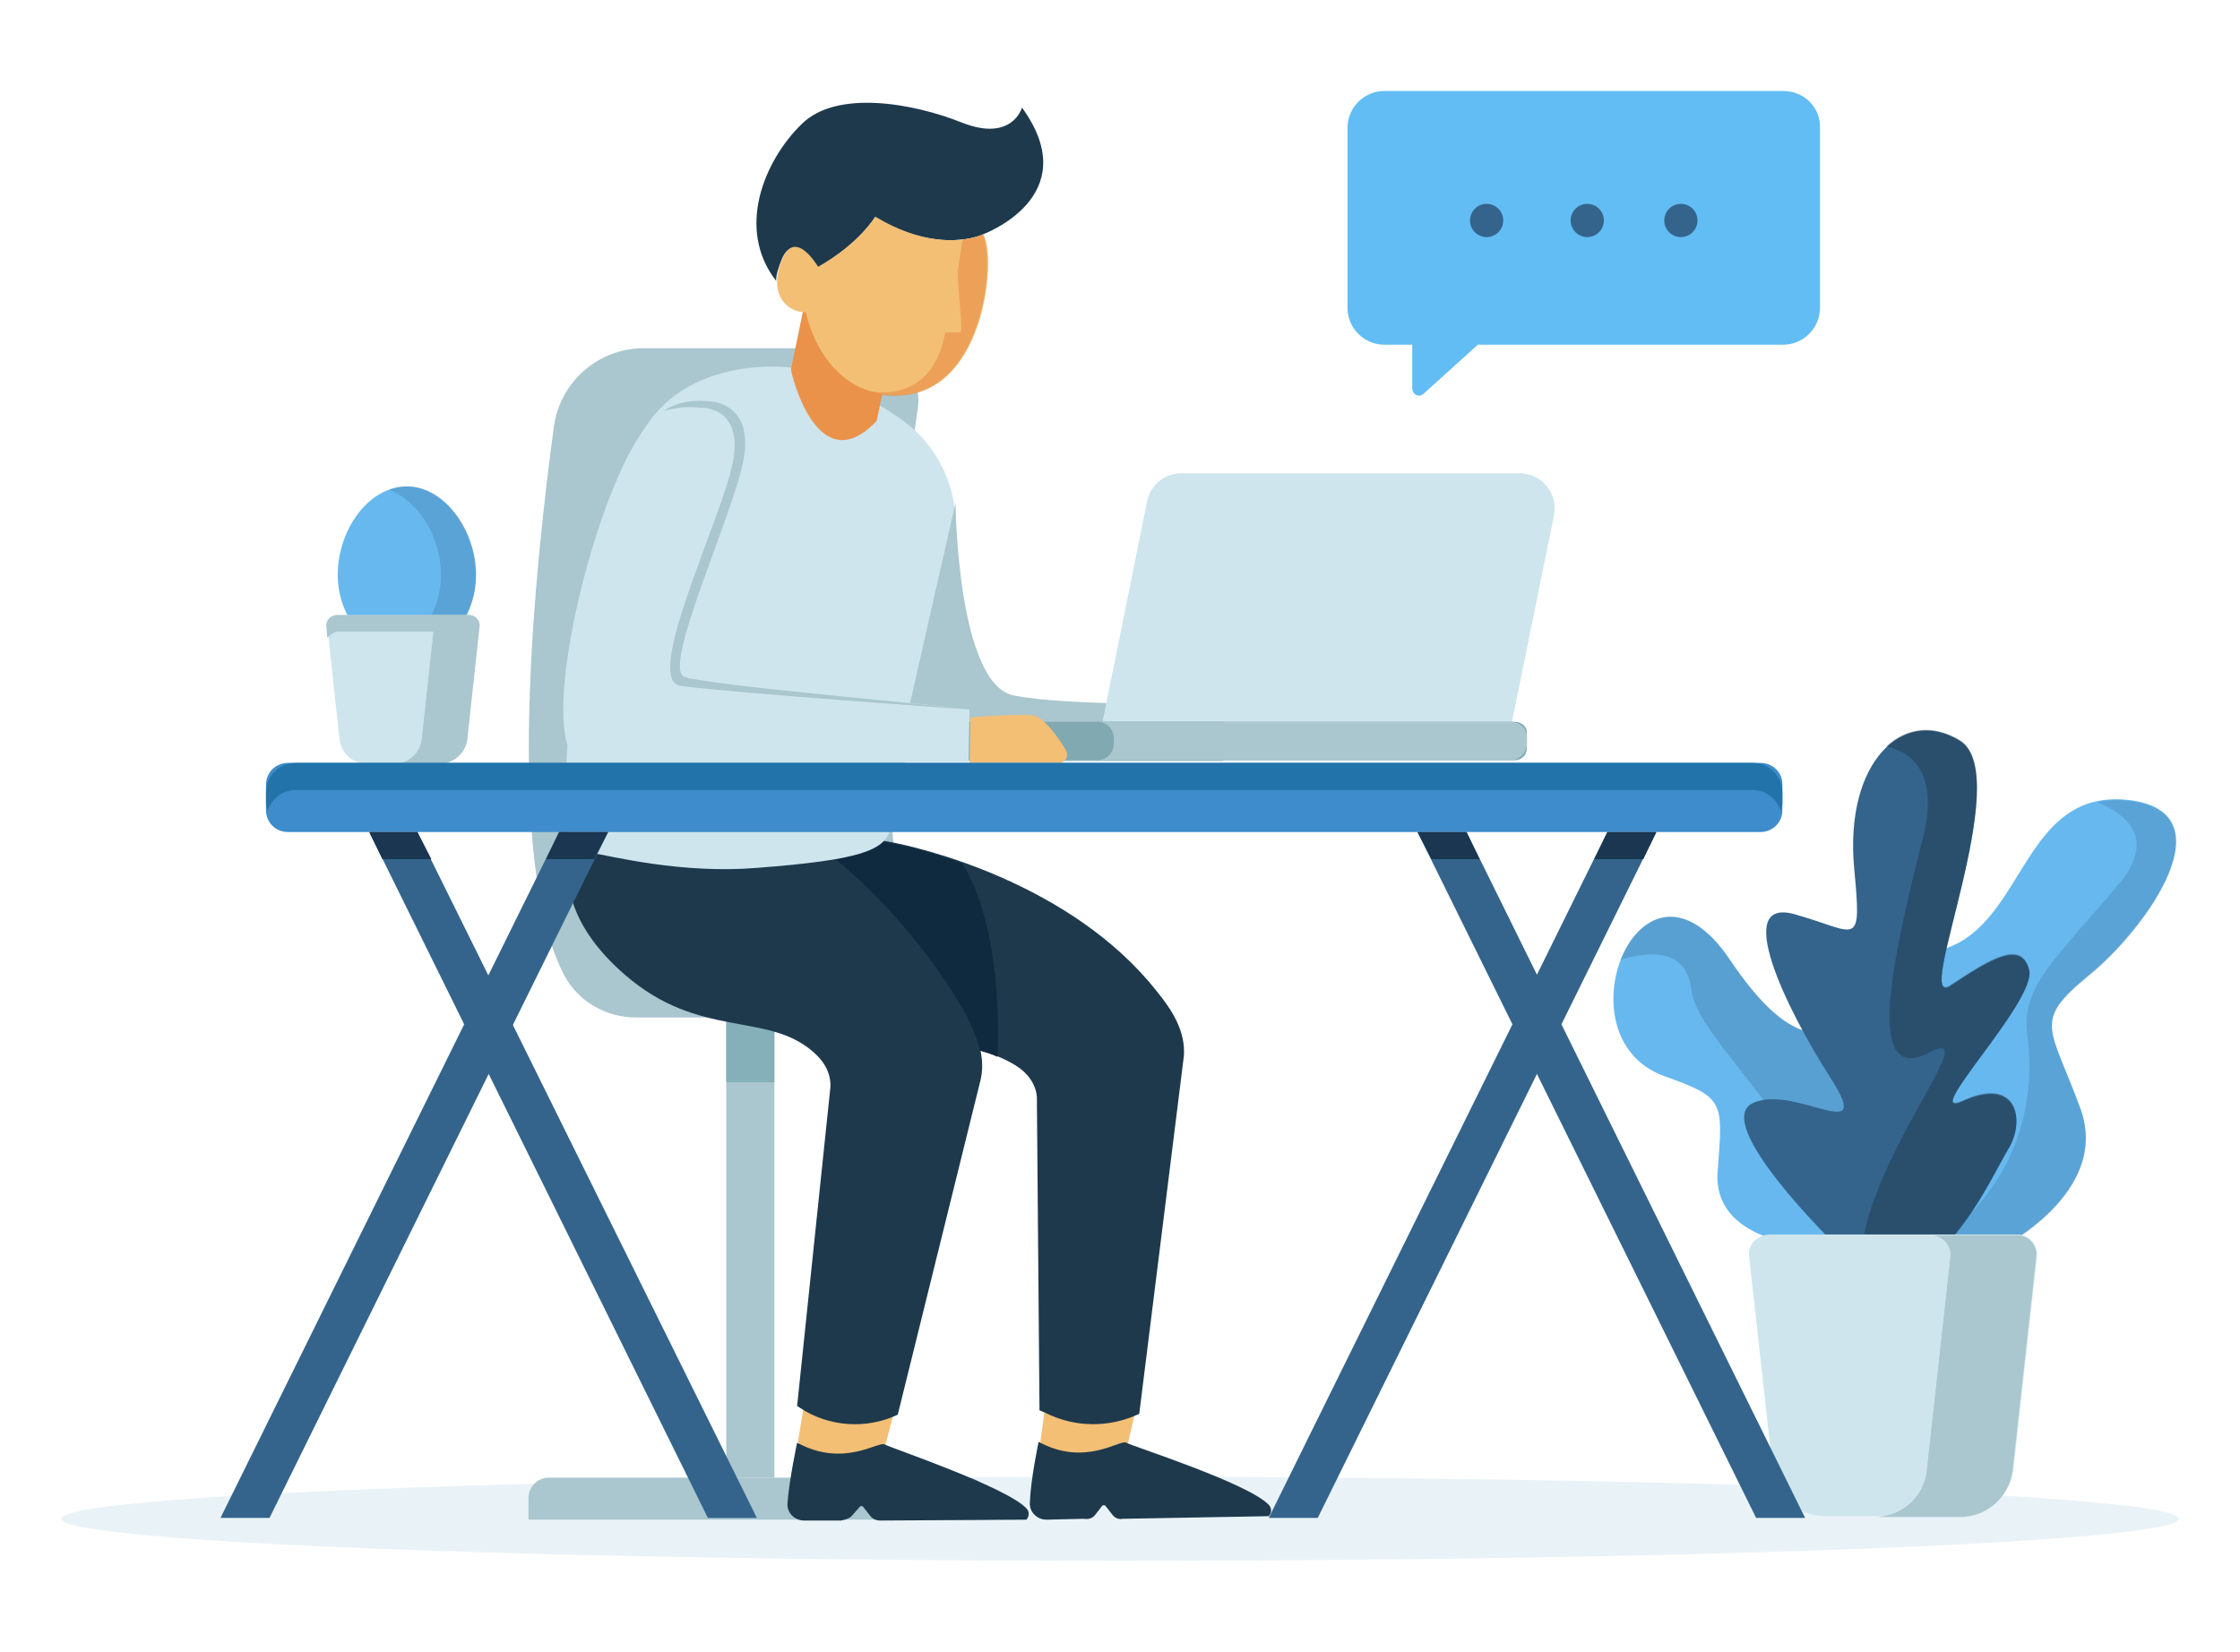 <?xml version="1.0" encoding="utf-8"?>
<!-- Generator: Adobe Illustrator 23.1.1, SVG Export Plug-In . SVG Version: 6.00 Build 0)  -->
<svg version="1.1" id="Layer_1" xmlns="http://www.w3.org/2000/svg" xmlns:xlink="http://www.w3.org/1999/xlink" x="0px" y="0px"
	 viewBox="0 0 256 188.8" style="enable-background:new 0 0 256 188.8;" xml:space="preserve">
<style type="text/css">
	.st0{opacity:0.43;fill:#CEE5ED;enable-background:new    ;}
	.st1{fill:#AAC6CE;}
	.st2{fill:#85B0BA;}
	.st3{fill:#62BDF4;}
	.st4{fill:#34648C;}
	.st5{fill:#67B8EF;}
	.st6{opacity:0.25;fill:#34648C;enable-background:new    ;}
	.st7{fill:#CEE5ED;}
	.st8{fill:#F2BF75;}
	.st9{fill:#1E394C;}
	.st10{fill:#0F2A3F;}
	.st11{fill:#EA9249;}
	.st12{fill:#80A9B2;}
	.st13{opacity:0.67;fill:#EA9249;enable-background:new    ;}
	.st14{opacity:0.29;fill:#34648C;enable-background:new    ;}
	.st15{opacity:0.48;fill:#1E394C;enable-background:new    ;}
	.st16{fill:#3E8CCC;}
	.st17{fill:#2173AA;}
	.st18{fill:#1A3651;}
</style>
<g>
	<ellipse class="st0" cx="128" cy="173.6" rx="121" ry="4.8"/>
	<g>
		<rect x="83" y="116.3" class="st1" width="5.5" height="52.6"/>
		<rect x="83" y="116.3" class="st2" width="5.5" height="7.4"/>
		<path class="st1" d="M110.5,168.9H62.7c-1.3,0-2.3,1.1-2.3,2.3v2.5h52.5v-2.5C112.9,170,111.8,168.9,110.5,168.9z"/>
		<path class="st1" d="M72.7,116.3h38.1c-13.9-5-8.5-51.9-5.9-69.7c0.5-3.6-2.3-6.8-5.9-6.8H73.6c-5.2,0-9.6,3.8-10.3,9
			c-2.2,16.2-5.7,49.7,1.2,62.7C66.1,114.5,69.3,116.3,72.7,116.3z"/>
	</g>
	<g>
		<path class="st3" d="M203.8,10.4h-45.6c-2.3,0-4.2,1.9-4.2,4.2v20.6c0,2.3,1.9,4.2,4.2,4.2h3.2v5c0,0.7,0.8,1.1,1.3,0.6l6.2-5.6
			h34.9c2.3,0,4.2-1.9,4.2-4.2V14.7C208.1,12.3,206.2,10.4,203.8,10.4z"/>
		<g>
			<circle class="st4" cx="169.9" cy="25.2" r="1.9"/>
			<circle class="st4" cx="181.4" cy="25.2" r="1.9"/>
			<circle class="st4" cx="192.1" cy="25.2" r="1.9"/>
		</g>
	</g>
	<g>
		<g>
			<path class="st5" d="M54.4,65.7c0-5-3.6-10.1-7.9-10.1c-4.4,0-7.9,5-7.9,10.1c0,5,3.6,9.1,7.9,9.1C50.9,74.8,54.4,70.7,54.4,65.7
				z"/>
			<path class="st6" d="M46.5,55.6c-0.7,0-1.4,0.1-2,0.4c3.4,1.3,5.9,5.5,5.9,9.7c0,4.2-2.5,7.8-5.9,8.8c0.7,0.2,1.3,0.3,2,0.3
				c4.4,0,7.9-4.1,7.9-9.1C54.4,60.6,50.9,55.6,46.5,55.6z"/>
		</g>
		<g>
			<path class="st7" d="M37.4,71.6l1.4,12.9c0.2,1.6,1.5,2.8,3.2,2.8h8.2c1.6,0,3-1.2,3.2-2.8l1.4-12.9c0.1-0.7-0.5-1.3-1.2-1.3h-15
				C37.9,70.3,37.4,70.9,37.4,71.6z"/>
			<path class="st1" d="M38.6,72.2h15c0.5,0,0.8,0.3,1,0.7l0.1-1.3c0.1-0.7-0.5-1.3-1.2-1.3h-15c-0.7,0-1.3,0.6-1.2,1.3l0.1,1.3
				C37.8,72.5,38.2,72.2,38.6,72.2z"/>
			<path class="st1" d="M53.6,70.3h-5.2c0.7,0,1.3,0.6,1.2,1.3l-1.4,12.9c-0.2,1.6-1.5,2.8-3.2,2.8h5.2c1.6,0,3-1.2,3.2-2.8
				l1.4-12.9C54.9,70.9,54.3,70.3,53.6,70.3z"/>
		</g>
	</g>
	<g>
		<g>
			<g>
				<polygon class="st8" points="119.4,161.1 118.9,164.8 121.7,168.5 128.9,165 129.7,161.5 120.7,160.2 				"/>
				<path class="st9" d="M125.2,173.1l0.7-0.9c0.1-0.2,0.4-0.2,0.5,0l0.7,0.9c0.3,0.4,0.7,0.6,1.2,0.5l16.7-0.3
					c0.3-0.3,0.4-0.9,0-1.3c-2.4-2.5-15.6-6.7-16.3-7.1c-0.7-0.4-4.7,2.8-10-0.1c0,0-0.9,4.2-1,6.9c-0.1,1.1,0.8,2,1.9,2l4.2-0.1
					C124.5,173.7,124.9,173.5,125.2,173.1z"/>
				<path class="st9" d="M88.8,98.2c0,0-6.9,7.7,5.8,16c8.9,5.8,15.9,4.1,21.5,7.6c1.3,0.8,2.3,2.1,2.4,3.6l0.3,35.8l0.7,0.3
					c3.4,1.7,7.3,1.7,10.7,0.1l0,0l5.1-40.9c0.2-2.8-1.3-5.2-3.1-7.4c-9.7-12.3-26.9-16.5-31.2-17.2C95.2,95.2,88.8,98.2,88.8,98.2z
					"/>
			</g>
			<g>
				<polygon class="st8" points="91.8,161.1 91.2,164.8 94,168.5 101.2,165.1 102.1,161.7 93.1,160.2 				"/>
				<path class="st9" d="M97.4,173.2l0.8-0.9c0.1-0.2,0.4-0.2,0.5,0l0.7,0.9c0.3,0.4,0.7,0.6,1.2,0.6l16.7-0.1
					c0.3-0.3,0.4-0.9,0-1.3c-2.4-2.5-15.5-6.9-16.2-7.3c-0.7-0.4-4.7,2.7-10-0.2c0,0-0.9,4.2-1.1,6.9c-0.1,1.1,0.8,2,1.9,2h4.2
					C96.7,173.7,97.2,173.5,97.4,173.2z"/>
				<path class="st9" d="M67.7,91.5c0,0-8.4,9.4,3.7,19.9c8.5,7.4,16.2,4.2,21.5,8.8c1.3,1.1,2.1,2.5,2,4.1l-3.8,36.4l0.3,0.2
					c3.3,2.2,7.6,2.5,11.2,0.8l0,0l9.5-38.4c0.6-2.9-0.7-5.6-2.2-8.2c-8.4-14.4-21.7-22.9-26.1-24.3C78,89.1,67.7,91.5,67.7,91.5z"
					/>
			</g>
			<path class="st10" d="M114,120.8c-0.6-0.3-1.3-0.5-2-0.7c-0.4-1.7-1.2-3.4-2.1-5c-4.2-7.1-9.5-12.8-14.4-16.9
				c3-0.5,4.6-1.2,5.4-2c1.7,0.3,5,1,9.1,2.5C114.2,105.6,114.2,116.8,114,120.8z"/>
		</g>
		<path class="st7" d="M90.3,42c0,0-12.1-1.6-17.1,7.8s-12.5,46.4-6,47.6c2.9,0.5,10.7,2.5,19.3,1.8c11.8-0.9,14.4-2,15.2-4.2
			l7.5-34.5c0.2-4.7-1.9-9.3-5.7-12.2C97.5,43.8,90.3,42,90.3,42z"/>
		<path class="st1" d="M109.2,57.5c0,0,0.2,20.8,6.7,22c6.5,1.3,23.9,0.9,23.9,0.9V87h-37.3L109.2,57.5z"/>
		<path class="st11" d="M100.2,48.1l1.5-7.3l-9.5-7.3l-1.8,8.7C90.3,42.2,93.3,55.4,100.2,48.1z"/>
		<path class="st9" d="M112.3,26.8c0,0-5,2.4-12.3-2c0,0-1.7,3-6.6,5.8c0,0-2.5-4.3-4-1.1c-0.4,1-0.7,1.8-0.7,2.6
			c-4.6-5.9-1.4-13.7,2.9-17.9c4-4,12.8-2.4,18.3-0.2c5.8,2.3,6.9-1.7,6.9-1.7C124.2,22.5,112.3,26.8,112.3,26.8z"/>
		<path class="st8" d="M93.5,30.5c0,0-2.5-4.3-4-1.1c-1.8,3.9,0.2,6.3,2.6,6.3c0,0,1.9,10.1,11.2,9.4s10.6-15.6,9.1-18.3
			c0,0-5,2.4-12.3-2C100,24.7,98.3,27.8,93.5,30.5z"/>
		<g>
			<path class="st7" d="M173.7,54.1H135c-1.9,0-3.5,1.3-3.9,3.2L126,82.5h46.8l4.8-23.6C178.1,56.4,176.2,54.1,173.7,54.1z"/>
			<path class="st12" d="M173.1,82.5h-64.9c-0.8,0-1.4,0.6-1.4,1.4v1.6c0,0.8,0.6,1.4,1.4,1.4h64.9c0.8,0,1.4-0.6,1.4-1.4v-1.6
				C174.6,83.1,173.9,82.5,173.1,82.5z"/>
			<path class="st1" d="M172.6,82.5h-47.2c1.1,0,1.9,0.9,1.9,1.9V85c0,1.1-0.9,1.9-1.9,1.9h47.2c1.1,0,1.9-0.9,1.9-1.9v-0.6
				C174.6,83.3,173.7,82.5,172.6,82.5z"/>
		</g>
		<path class="st7" d="M110.8,81.1c-7.5-0.9-28.6-3-32.2-3.4C74,77.2,83.9,58.8,85,52.5c1.1-6.3-3.7-6.5-3.7-6.5
			c-2.7-0.3-5.7,0-8.2,3.8c-5.2,7.8-10.9,30.6-7.9,36.2c0.4,0.7,1,1.1,1.8,1.1h43.7L110.8,81.1L110.8,81.1z"/>
		<path class="st1" d="M110.8,81.1c0,0-27.2-1.9-33-2.7c-4.5-0.6,4.9-19.5,6-25.8s-3.8-6-3.8-6c-1.2-0.2-3,0-4.2,0.4
			c1.8-1.2,3.7-1.3,5.5-1.1c0,0,4.8,0.2,3.7,6.5c-1.1,6.3-9.6,24.3-6.7,25C81.9,78.4,103.3,80.2,110.8,81.1z"/>
		<path class="st8" d="M110.8,87.2H121c0.8,0,1.2-0.8,0.8-1.5c-0.9-1.5-2.4-3.5-3.5-3.9c-0.7-0.2-5.6,0-7.4,0.2L110.8,87.2
			L110.8,87.2z"/>
		<path class="st13" d="M112.3,26.8c0,0-0.8,0.4-2.3,0.6c-0.1,0.7-0.3,2-0.5,3.3c-0.2,1.8,0.7,7.3,0.2,7.3c-0.6,0-1.7,0-1.7,0
			s-0.8,8-8.8,6.7c-0.1,0-0.1,0-0.2,0c1.2,0.4,2.6,0.7,4.2,0.5C112.5,44.4,113.8,29.5,112.3,26.8z"/>
	</g>
	<g>
		<g>
			<path class="st5" d="M228.5,142.7c0,0,12.7-6.3,9.3-15.9c-3.5-9.6-5.6-10,1-15.4s16.2-18.9,4.1-20c-12.1-1-11.5,15.1-21.6,17.3
				C211.2,111,205.7,153.2,228.5,142.7z"/>
			<path class="st6" d="M218.5,143.7c2.4,1.1,5.7,1,10-0.9c0,0,12.7-6.3,9.3-15.9c-3.5-9.6-5.6-10,1-15.4s16.2-18.9,4.1-20
				c-1.2-0.1-2.3,0-3.2,0.2c3.4,1.4,6.8,4.2,2.4,9.4c-7.3,8.7-11.2,11.7-10.4,17.3C232.5,123.9,232,136.3,218.5,143.7z"/>
		</g>
		<g>
			<path class="st5" d="M206.9,142.4c0,0-11.2-0.4-10.6-8.5c0.6-8,0.9-8.4-6.1-10.9c-12.4-4.5-2.6-28.3,7.5-13.3
				c7,10.4,10.1,8.1,14.7,8.9C217,119.4,227,146,206.9,142.4z"/>
			<path class="st14" d="M212.4,118.6c-4.6-0.8-7.6,1.5-14.7-8.9c-5.3-7.9-10.5-5.1-12.5,0c3-0.9,7.5-1.5,8.1,3.4
				c0.7,6.3,15.5,16.6,15.2,29.5c0.2,0,0.4,0,0.6,0c2.1-5.6,5-13,7.4-19.2C215.1,120.7,213.6,118.8,212.4,118.6z"/>
		</g>
		<g>
			<path class="st4" d="M209.5,142c0,0-13.9-13.6-9.2-15.9c4.7-2.3,14.1,5.2,8.9-2.9c-5.2-8.1-11.2-20.7-4.1-18.7
				c7.2,2,7.7,4.2,6.8-5.3c-1.1-12.2,5.7-18.5,12.1-14.5c6.4,4-5.5,30.9-1.1,28s8.1-5.3,9-1.8s-12.7,17.3-7.6,15
				c6.3-2.9,7.2,2.3,5.2,5.5C227.5,134.6,219.3,153.7,209.5,142z"/>
			<path class="st15" d="M229.5,131.3c2-3.2,1.1-8.4-5.2-5.5c-5,2.3,8.6-11.5,7.6-15c-0.9-3.5-4.6-1.1-9,1.8c-4.4,2.9,7.5-24,1.1-28
				c-3-1.8-6-1.5-8.4,0.7c3.3,0.8,6,3.5,4.1,10.7c-3.9,15.3-6.3,28,0.8,24.3c6.7-3.5-7.8,12.7-7.9,24.4
				C221,149.6,227.7,134.2,229.5,131.3z"/>
		</g>
		<g>
			<path class="st7" d="M199.9,143.6l2.7,24.4c0.3,3,2.9,5.3,6,5.3h15.5c3.1,0,5.6-2.3,6-5.3l2.7-24.4c0.1-1.3-0.9-2.5-2.2-2.5
				h-28.4C200.8,141.2,199.7,142.3,199.9,143.6z"/>
			<path class="st1" d="M230.5,141.2h-9.8c1.3,0,2.4,1.2,2.2,2.5l-2.7,24.4c-0.3,3-2.9,5.3-6,5.3h9.8c3.1,0,5.6-2.3,6-5.3l2.7-24.4
				C232.9,142.3,231.8,141.2,230.5,141.2z"/>
		</g>
	</g>
	<g>
		<g>
			<path class="st16" d="M201.2,87.2H32.9c-1.4,0-2.5,1.1-2.5,2.5v2.9c0,1.4,1.1,2.5,2.5,2.5h168.3c1.4,0,2.5-1.1,2.5-2.5v-3
				C203.7,88.3,202.6,87.2,201.2,87.2z"/>
			<path class="st17" d="M200.3,87.2H33.8c-1.9,0-3.4,1.5-3.4,3.4v1.1c0,0.4,0.1,0.7,0.2,1c0.4-1.4,1.7-2.4,3.2-2.4h166.5
				c1.5,0,2.8,1,3.2,2.4c0.1-0.3,0.2-0.7,0.2-1v-1.1C203.7,88.7,202.2,87.2,200.3,87.2z"/>
		</g>
		<g>
			<g>
				<g>
					<polygon class="st4" points="86.5,173.5 80.9,173.5 42.2,95.1 47.7,95.1 					"/>
				</g>
			</g>
			<g>
				<g>
					<polygon class="st4" points="25.2,173.5 30.8,173.5 69.5,95.1 63.9,95.1 					"/>
				</g>
			</g>
			<g>
				<g>
					<polygon class="st4" points="206.3,173.5 200.7,173.5 162,95.1 167.6,95.1 					"/>
				</g>
			</g>
			<g>
				<g>
					<polygon class="st4" points="145,173.5 150.6,173.5 189.3,95.1 183.7,95.1 					"/>
				</g>
			</g>
			<g>
				<g>
					<polygon class="st18" points="49.3,98.2 47.7,95.1 42.2,95.1 43.7,98.2 					"/>
				</g>
			</g>
			<g>
				<g>
					<polygon class="st18" points="67.9,98.2 69.5,95.1 63.9,95.1 62.4,98.2 					"/>
				</g>
			</g>
			<g>
				<g>
					<polygon class="st18" points="169.1,98.2 167.6,95.1 162,95.1 163.6,98.2 					"/>
				</g>
			</g>
			<g>
				<g>
					<polygon class="st18" points="187.8,98.2 189.3,95.1 183.7,95.1 182.2,98.2 					"/>
				</g>
			</g>
		</g>
	</g>
</g>
</svg>
